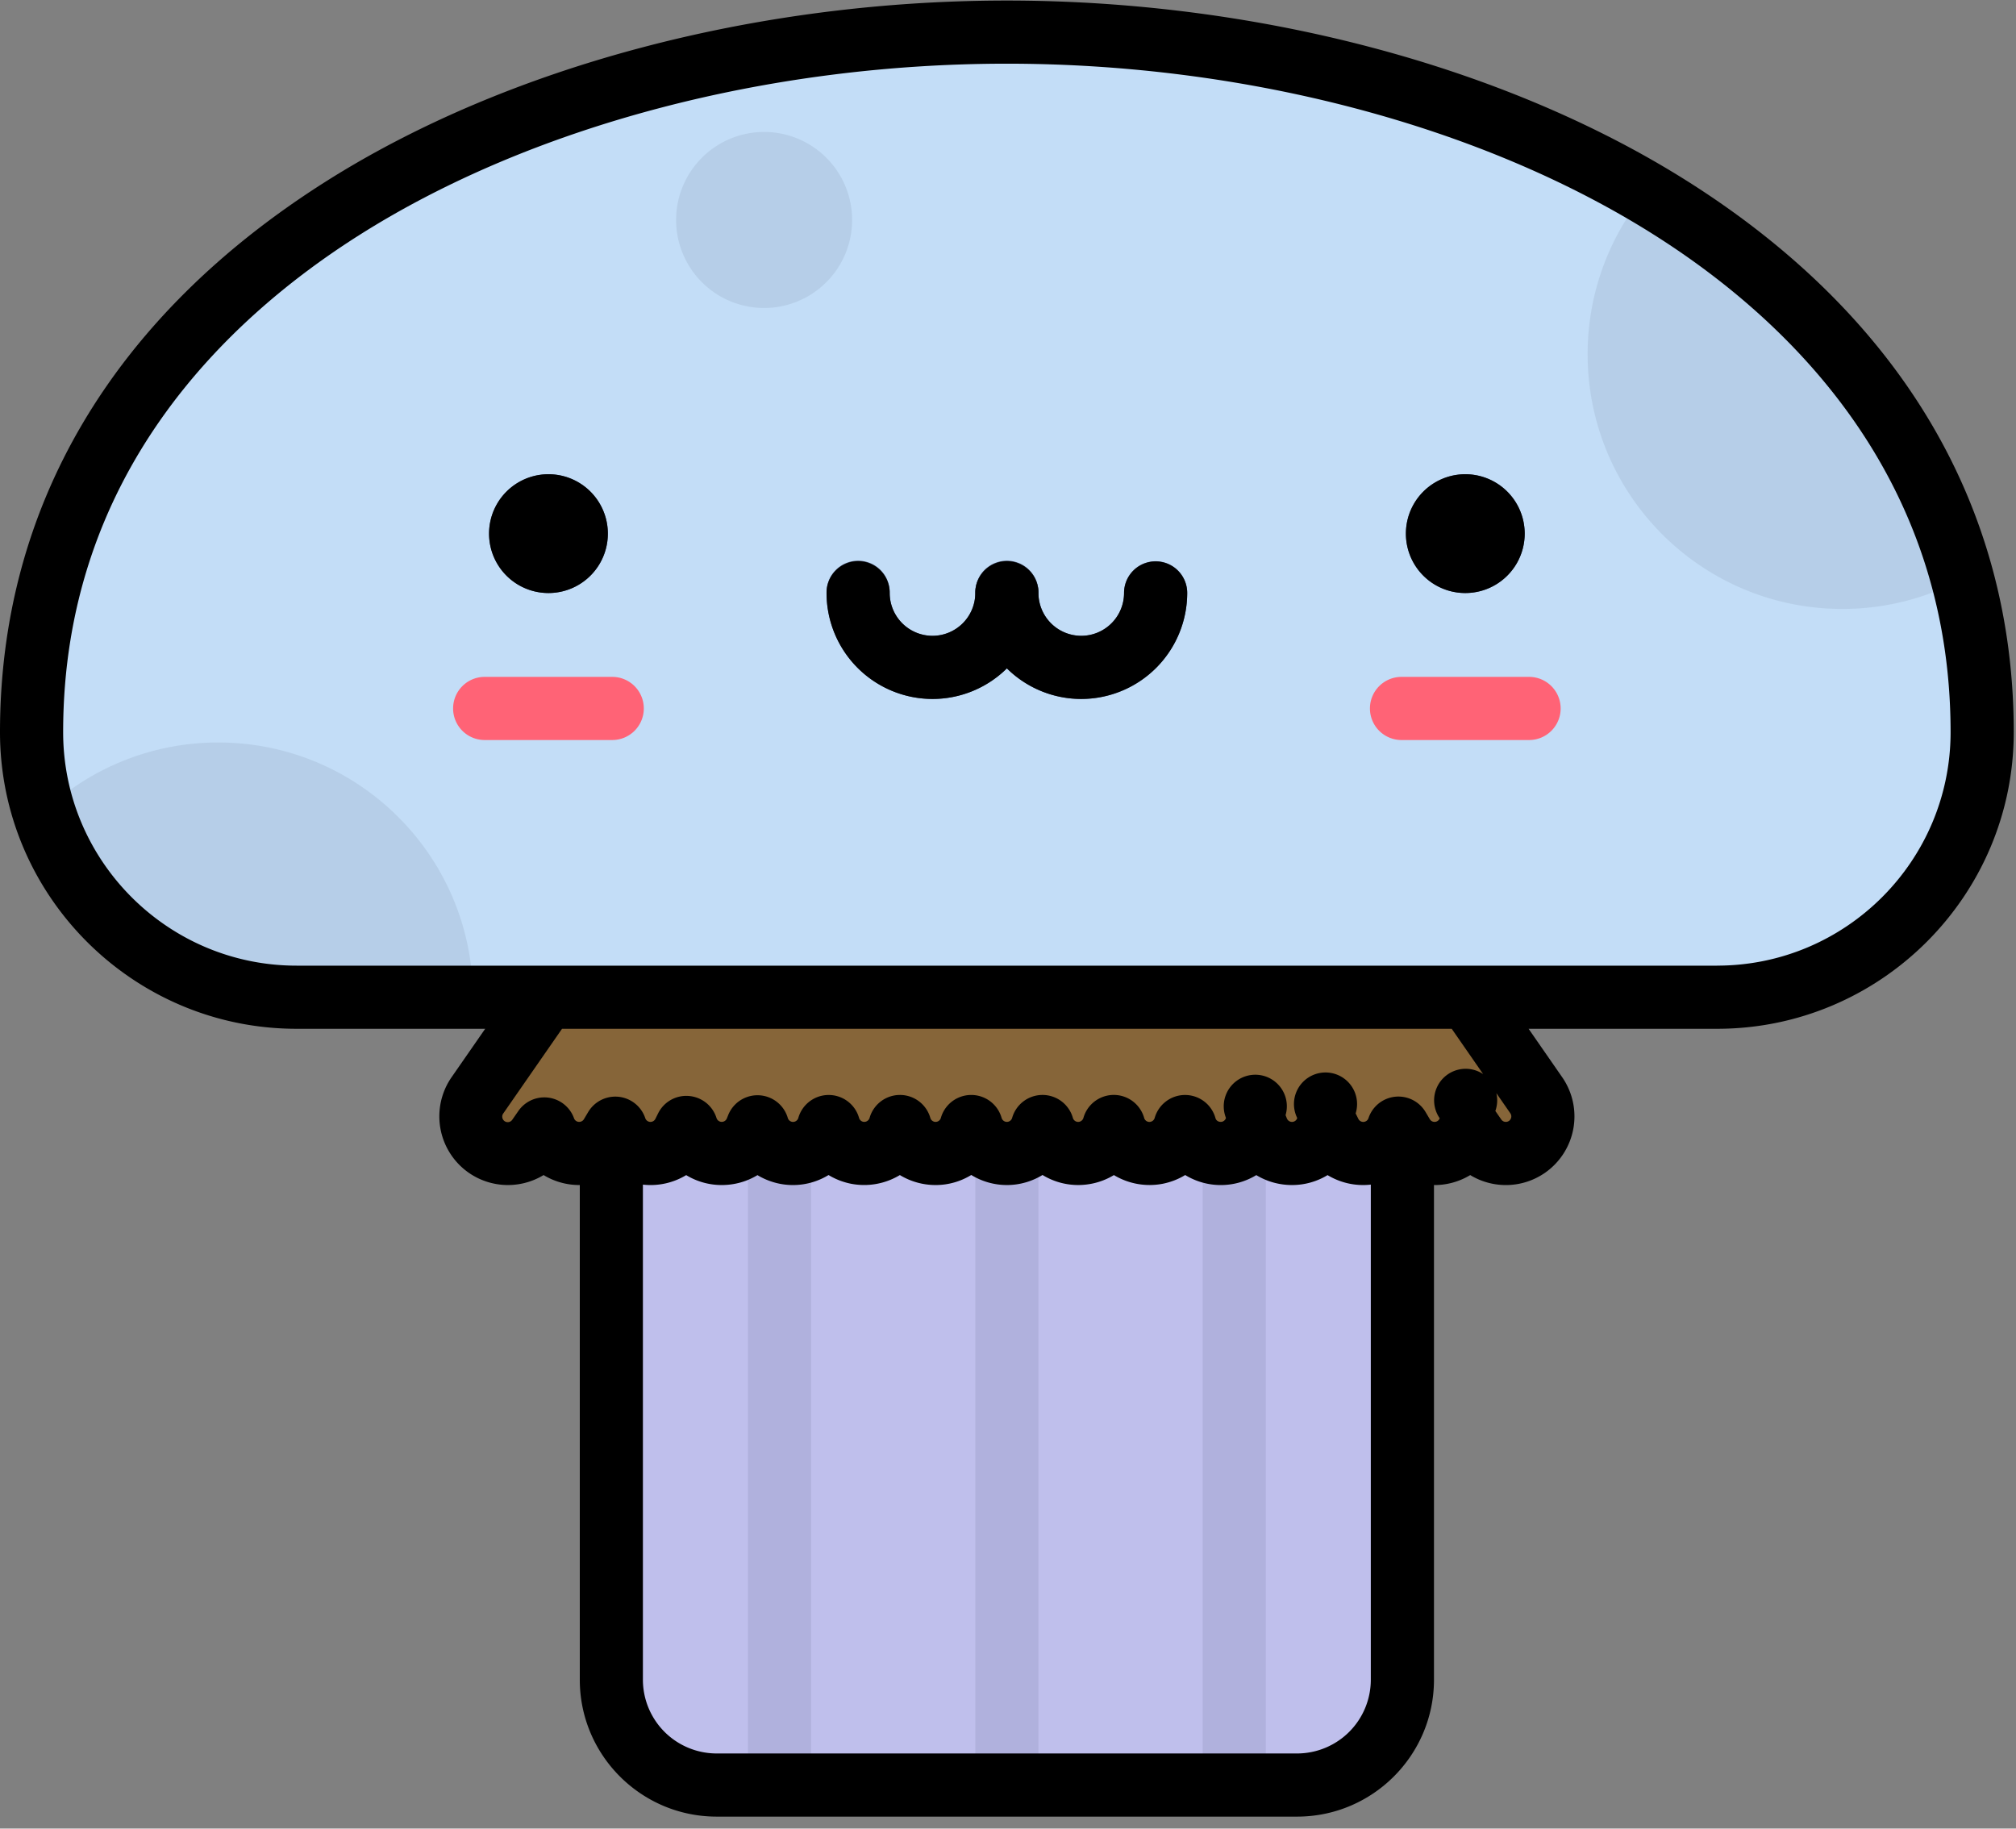 <?xml version="1.0" standalone="no"?><!DOCTYPE svg PUBLIC "-//W3C//DTD SVG 1.1//EN" "http://www.w3.org/Graphics/SVG/1.1/DTD/svg11.dtd"><svg class="icon" width="200px" height="181.40px" viewBox="0 0 1129 1024" version="1.1" xmlns="http://www.w3.org/2000/svg"><rect x="0" y="0" width="1129" height="1024" fill="#808080" stroke="none"/><path d="M342.369 558.804v381.855c0 32.424 26.527 58.959 58.959 58.959h325.076c32.424 0 58.968-26.536 58.968-58.968V558.813H342.36z" fill="#BFBFEC" /><path d="M546.189 558.804h35.363v440.814h-35.363zM418.869 558.804h35.354v440.814H418.869zM673.51 558.804h35.363v440.814h-35.363z" fill="#2F3953" opacity=".1" /><path d="M358.082 482.657L267.388 613.341a20.754 20.754 0 1 0 34.11 23.658l3.328-4.793a20.657 20.657 0 0 0 8.916 10.805 20.745 20.745 0 0 0 28.46-7.239l2.383-4.017a20.683 20.683 0 0 0 19.668 14.177c7.645 0 14.998-4.237 18.626-11.546l1.501-3.037a20.727 20.727 0 0 0 19.8 14.583c8.263 0 16.066-4.961 19.306-13.118l0.715-1.801a20.727 20.727 0 0 0 19.915 14.919c8.951 0 17.214-5.826 19.897-14.848l0.062-0.238a20.745 20.745 0 0 0 39.918 0 20.762 20.762 0 0 0 19.986 15.086 20.762 20.762 0 0 0 19.933-15.095 20.745 20.745 0 0 0 39.91 0 20.762 20.762 0 0 0 22.016 14.989 20.745 20.745 0 0 0 17.902-14.989 20.771 20.771 0 0 0 24.002 14.689 20.736 20.736 0 0 0 15.916-14.68l0.062 0.238a20.771 20.771 0 0 0 25.821 13.983 20.727 20.727 0 0 0 13.992-14.054l0.706 1.801a20.762 20.762 0 0 0 39.106-1.465l1.518 3.037a20.745 20.745 0 0 0 38.276-2.631l2.392 4.025a20.762 20.762 0 0 0 37.376-3.575l3.328 4.802a20.727 20.727 0 0 0 28.893 5.208 20.762 20.762 0 0 0 5.226-28.875L769.677 482.657H358.082z" fill="#866539" /><path d="M1110.051 410.006c0 81.973-66.454 148.427-148.436 148.427H166.109c-81.973 0-148.427-66.454-148.427-148.427C17.682 150.069 300.544 17.991 563.862 17.991c263.327 0 546.189 132.087 546.189 392.015z" fill="#F0F8C6" /><path d="M1110.051 410.006c0 81.973-66.454 148.427-148.436 148.427H166.109c-81.973 0-148.427-66.454-148.427-148.427C17.682 150.069 300.544 17.991 563.862 17.991c263.327 0 546.189 132.087 546.189 392.015z" fill="#C3DDF7" /><path d="M307.147 298.831m-33.262 0a33.262 33.262 0 1 0 66.525 0 33.262 33.262 0 1 0-66.525 0Z" fill="#3F4963" /><path d="M820.595 298.831m-33.262 0a33.262 33.262 0 1 0 66.525 0 33.262 33.262 0 1 0-66.525 0Z" fill="#3F4963" /><path d="M342.731 414.411h-71.168a17.682 17.682 0 1 1 0-35.363h71.168a17.682 17.682 0 1 1 0 35.363zM856.188 414.411h-71.177a17.682 17.682 0 1 1 0-35.363h71.168a17.682 17.682 0 1 1 0 35.363z" fill="#FF6376" /><path d="M522.214 391.415a59.401 59.401 0 0 1-59.321-59.321 17.682 17.682 0 1 1 35.354 0 24.002 24.002 0 0 0 23.967 23.967 24.002 24.002 0 0 0 23.976-23.967 17.682 17.682 0 1 1 35.363 0 59.401 59.401 0 0 1-59.339 59.321z" fill="#3F4963" /><path d="M605.519 391.415a59.401 59.401 0 0 1-59.321-59.321 17.682 17.682 0 1 1 35.354 0 24.002 24.002 0 0 0 23.967 23.967 24.002 24.002 0 0 0 23.976-23.967 17.682 17.682 0 1 1 35.363 0 59.401 59.401 0 0 1-59.339 59.321z" fill="#3F4963" /><path d="M921.476 107.891a142.036 142.036 0 0 0-32.362 90.474c0 78.777 63.859 142.636 142.645 142.636 24.276 0 47.139-6.082 67.151-16.781-25.123-93.334-90.995-165.535-177.434-216.329zM122.218 415.788a142.124 142.124 0 0 0-97.721 38.78C43.432 514.772 99.663 558.433 166.109 558.433h98.745c0-78.777-63.859-142.645-142.636-142.645z" fill="#3F4963" opacity=".1" /><path d="M427.917 123.18m-49.284 0a49.284 49.284 0 1 0 98.569 0 49.284 49.284 0 1 0-98.569 0Z" fill="#3F4963" opacity=".1" /><path d="M945.152 101.579C843.343 37.226 704.371 0.309 563.862 0.309c-140.5 0-279.481 36.908-381.281 101.27C63.135 177.09 0 283.745 0 410.006c0 91.595 74.514 166.109 166.109 166.109H271.713l-18.838 27.145a38.488 38.488 0 0 0 9.666 53.495 38.453 38.453 0 0 0 41.878 1.271 38.444 38.444 0 0 0 19.933 5.588l0.344-0.009v277.045c0 42.266 34.375 76.641 76.641 76.641h325.076c42.258 0 76.641-34.375 76.641-76.641V663.605l0.353 0.018c6.894 0 13.683-1.871 19.641-5.411l0.3-0.177a38.488 38.488 0 0 0 19.977 5.588c7.857 0 15.431-2.383 21.892-6.859a38.488 38.488 0 0 0 9.666-53.495l-18.838-27.154h105.578c91.595 0 166.118-74.514 166.118-166.109 0-126.261-63.135-232.916-182.581-308.427z m-177.47 839.071a41.322 41.322 0 0 1-41.278 41.278H401.32a41.322 41.322 0 0 1-41.278-41.278v-277.274a38.418 38.418 0 0 0 24.232-5.323 38.197 38.197 0 0 0 19.924 5.561c7.247 0 14.124-1.986 19.994-5.553 2.763 1.677 5.764 3.001 8.942 3.955a38.17 38.17 0 0 0 30.87-4.008c3.796 2.304 8.033 3.972 12.57 4.882a38.682 38.682 0 0 0 27.366-4.864 38.665 38.665 0 0 0 20.039 5.588c7.203 0 14.062-2.03 19.95-5.632a38.25 38.25 0 0 0 19.95 5.632c7.194 0 14.054-2.03 19.95-5.632a38.241 38.241 0 0 0 23.755 5.438 38.471 38.471 0 0 0 16.225-5.385 38.682 38.682 0 0 0 27.366 4.855c4.529-0.909 8.766-2.569 12.553-4.882a38.223 38.223 0 0 0 39.821 0.044c5.879 3.575 12.747 5.561 19.994 5.561a38.259 38.259 0 0 0 19.924-5.561 38.409 38.409 0 0 0 24.214 5.323v277.274z m77.356-312.938a3.09 3.09 0 0 1-4.281-0.786l-3.328-4.793a17.664 17.664 0 1 0-31.161 4.096 3.001 3.001 0 0 1-1.315 1.589 3.09 3.09 0 0 1-4.22-1.059l-2.383-4.025a17.673 17.673 0 0 0-31.974 3.416 3.001 3.001 0 0 1-1.536 1.783 3.072 3.072 0 0 1-4.149-1.395l-1.501-3.037a17.673 17.673 0 1 0-32.715 2.586 3.054 3.054 0 0 1-2.931 2.172 3.09 3.09 0 0 1-2.878-1.977l-0.715-1.801a17.673 17.673 0 1 0-33.386 1.554 3.063 3.063 0 0 1-2.092 2.101c-1.324 0.397-3.249-0.212-3.743-1.871l-0.071-0.238a17.673 17.673 0 0 0-16.993-12.844h-0.009c-7.892 0-14.83 5.235-17.002 12.818a3.09 3.09 0 0 1-2.339 2.198 3.046 3.046 0 0 1-3.566-2.172 17.673 17.673 0 0 0-34.013-0.018 3.063 3.063 0 0 1-5.897 0.026 17.682 17.682 0 0 0-17.002-12.871h-0.009c-7.91 0-14.848 5.244-17.011 12.853a3.09 3.09 0 0 1-2.948 2.233 3.09 3.09 0 0 1-2.948-2.233 17.682 17.682 0 0 0-34.022 0.018 3.09 3.09 0 0 1-3.24 2.207 3.09 3.09 0 0 1-2.657-2.233 17.673 17.673 0 0 0-17.011-12.844h-0.009a17.682 17.682 0 0 0-17.002 12.862 3.134 3.134 0 0 1-3.54 2.172 3.09 3.09 0 0 1-2.357-2.198 17.673 17.673 0 0 0-17.002-12.818h-0.009c-7.901 0-14.83 5.252-17.002 12.844v0.035a3.09 3.09 0 0 1-3.831 2.074 3.072 3.072 0 0 1-2.066-2.11 17.673 17.673 0 0 0-33.386-1.545l-0.733 1.827a3.081 3.081 0 0 1-5.8-0.238 17.673 17.673 0 0 0-15.484-12.332 17.602 17.602 0 0 0-17.231 9.772l-1.51 3.037a3.072 3.072 0 0 1-5.667-0.388 17.69 17.69 0 0 0-31.965-3.434l-2.392 4.017a3.09 3.09 0 0 1-4.237 1.068 2.966 2.966 0 0 1-1.306-1.589 17.673 17.673 0 0 0-31.161-4.087l-3.337 4.802a3.081 3.081 0 1 1-5.058-3.505l32.839-47.316h498.247l32.821 47.316c0.971 1.386 0.627 3.31-0.777 4.281z m116.577-86.952H166.109c-72.095 0-130.745-58.659-130.745-130.754 0-143.422 90.333-230.63 166.118-278.537C297.79 70.585 429.868 35.663 563.862 35.663c134.003 0 266.09 34.913 362.39 95.797 75.785 47.907 166.118 135.115 166.118 278.537 0 72.095-58.659 130.745-130.754 130.745zM307.147 265.56a33.262 33.262 0 1 0 0 66.534 33.262 33.262 0 0 0 0-66.534z m340.03 48.843a17.682 17.682 0 0 0-17.682 17.682 24.002 24.002 0 0 1-23.976 23.967 24.002 24.002 0 0 1-23.967-23.967 17.682 17.682 0 1 0-35.363 0 24.002 24.002 0 0 1-23.976 23.967 24.002 24.002 0 0 1-23.967-23.967 17.682 17.682 0 1 0-35.363 0 59.401 59.401 0 0 0 59.33 59.321 59.136 59.136 0 0 0 41.657-17.126 59.145 59.145 0 0 0 41.649 17.126 59.401 59.401 0 0 0 59.339-59.321 17.682 17.682 0 0 0-17.682-17.682z m173.418-48.843a33.262 33.262 0 1 0 0 66.534 33.262 33.262 0 0 0 0-66.534z" fill="#000000" /></svg>